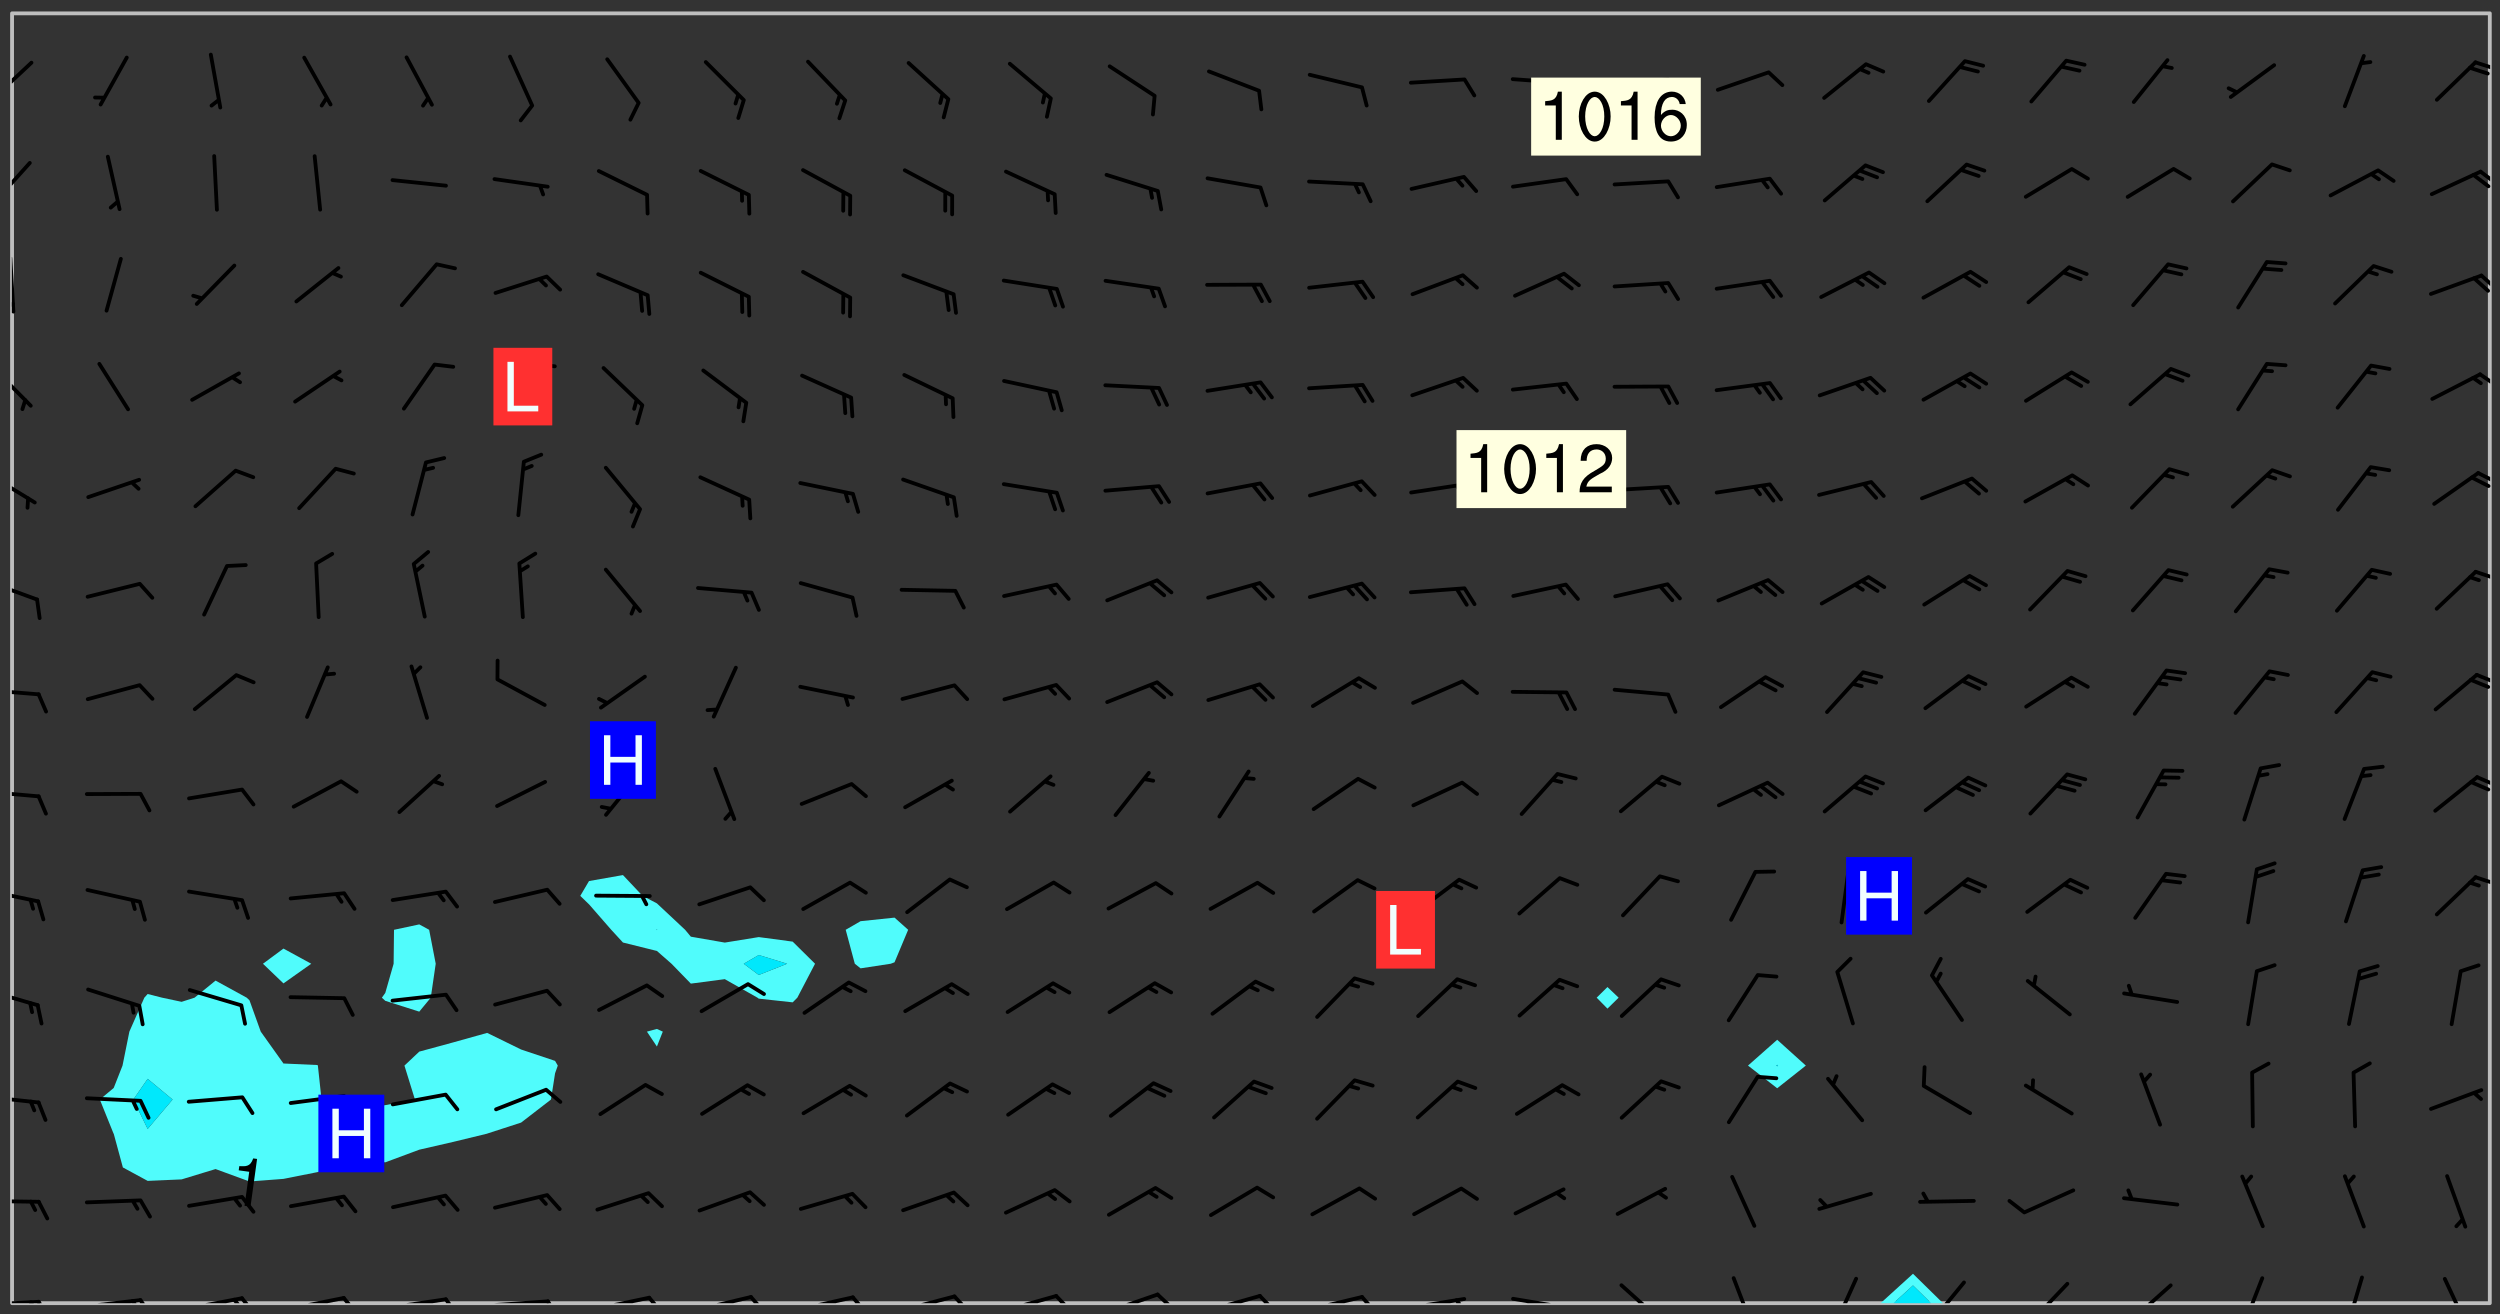 <svg xmlns="http://www.w3.org/2000/svg" role="img" xmlns:xlink="http://www.w3.org/1999/xlink" viewBox="142.45 309.95 326.84 171.84"><rect x="142.45" y="309.95" width="326.84" height="171.84" fill="#333333" stroke="none"/><defs><clipPath id="a"><path d="M144 311.672h1v168.656h-1zm0 0"/></clipPath><clipPath id="b"><path d="M144 311.672h324v168.656H144zm0 0"/></clipPath><clipPath id="c"><path d="M388 476h9v4.328h-9zm0 0"/></clipPath><clipPath id="d"><path d="M389 478h6v2.328h-6zm0 0"/></clipPath><clipPath id="e"><path d="M467 311.672h1v168.656h-1zm0 0"/></clipPath><clipPath id="f"><path d="M144 479h4v1.328h-4zm0 0"/></clipPath><clipPath id="g"><path d="M147 479h3v1.328h-3zm0 0"/></clipPath><clipPath id="h"><path d="M146 479h2v1.328h-2zm0 0"/></clipPath><clipPath id="i"><path d="M153 479h9v1.328h-9zm0 0"/></clipPath><clipPath id="j"><path d="M160 479h3v1.328h-3zm0 0"/></clipPath><clipPath id="k"><path d="M159 479h2v1.328h-2zm0 0"/></clipPath><clipPath id="l"><path d="M166 479h9v1.328h-9zm0 0"/></clipPath><clipPath id="m"><path d="M173 479h3v1.328h-3zm0 0"/></clipPath><clipPath id="n"><path d="M172 479h3v1.328h-3zm0 0"/></clipPath><clipPath id="o"><path d="M180 479h8v1.328h-8zm0 0"/></clipPath><clipPath id="p"><path d="M187 479h3v1.328h-3zm0 0"/></clipPath><clipPath id="q"><path d="M193 479h8v1.328h-8zm0 0"/></clipPath><clipPath id="r"><path d="M200 479h3v1.328h-3zm0 0"/></clipPath><clipPath id="s"><path d="M206 479h9v1.328h-9zm0 0"/></clipPath><clipPath id="t"><path d="M213 479h3v1.328h-3zm0 0"/></clipPath><clipPath id="u"><path d="M220 479h8v1.328h-8zm0 0"/></clipPath><clipPath id="v"><path d="M227 479h3v1.328h-3zm0 0"/></clipPath><clipPath id="w"><path d="M233 479h8v1.328h-8zm0 0"/></clipPath><clipPath id="x"><path d="M240 479h3v1.328h-3zm0 0"/></clipPath><clipPath id="y"><path d="M246 479h9v1.328h-9zm0 0"/></clipPath><clipPath id="z"><path d="M253 479h3v1.328h-3zm0 0"/></clipPath><clipPath id="A"><path d="M260 479h8v1.328h-8zm0 0"/></clipPath><clipPath id="B"><path d="M266 479h4v1.328h-4zm0 0"/></clipPath><clipPath id="C"><path d="M273 479h8v1.328h-8zm0 0"/></clipPath><clipPath id="D"><path d="M280 479h3v1.328h-3zm0 0"/></clipPath><clipPath id="E"><path d="M286 478h9v2.328h-9zm0 0"/></clipPath><clipPath id="F"><path d="M293 478h3v2.328h-3zm0 0"/></clipPath><clipPath id="G"><path d="M300 479h8v1.328h-8zm0 0"/></clipPath><clipPath id="H"><path d="M306 479h4v1.328h-4zm0 0"/></clipPath><clipPath id="I"><path d="M313 479h8v1.328h-8zm0 0"/></clipPath><clipPath id="J"><path d="M320 479h3v1.328h-3zm0 0"/></clipPath><clipPath id="K"><path d="M326 479h9v1.328h-9zm0 0"/></clipPath><clipPath id="L"><path d="M332 479h2v1.328h-2zm0 0"/></clipPath><clipPath id="M"><path d="M340 479h8v1.328h-8zm0 0"/></clipPath><clipPath id="N"><path d="M345 480h2v.328h-2zm0 0"/></clipPath><clipPath id="O"><path d="M354 477h6v3.328h-6zm0 0"/></clipPath><clipPath id="P"><path d="M368 476h4v4.328h-4zm0 0"/></clipPath><clipPath id="Q"><path d="M381 476h5v4.328h-5zm0 0"/></clipPath><clipPath id="R"><path d="M394 477h6v3.328h-6zm0 0"/></clipPath><clipPath id="S"><path d="M407 477h6v3.328h-6zm0 0"/></clipPath><clipPath id="T"><path d="M420 477h7v3.328h-7zm0 0"/></clipPath><clipPath id="U"><path d="M435 476h4v4.328h-4zm0 0"/></clipPath><clipPath id="V"><path d="M448 476h4v4.328h-4zm0 0"/></clipPath><clipPath id="W"><path d="M461 476h5v4.328h-5zm0 0"/></clipPath><clipPath id="X"><path d="M144 466h4v2h-4zm0 0"/></clipPath><clipPath id="Y"><path d="M144 453h4v2h-4zm0 0"/></clipPath><clipPath id="Z"><path d="M144 439h4v3h-4zm0 0"/></clipPath><clipPath id="aa"><path d="M144 426h4v3h-4zm0 0"/></clipPath><clipPath id="ab"><path d="M465 424h3v2h-3zm0 0"/></clipPath><clipPath id="ac"><path d="M144 413h4v2h-4zm0 0"/></clipPath><clipPath id="ad"><path d="M466 411h2v2h-2zm0 0"/></clipPath><clipPath id="ae"><path d="M465 411h3v3h-3zm0 0"/></clipPath><clipPath id="af"><path d="M144 399h4v2h-4zm0 0"/></clipPath><clipPath id="ag"><path d="M466 397h2v3h-2zm0 0"/></clipPath><clipPath id="ah"><path d="M144 385h4v4h-4zm0 0"/></clipPath><clipPath id="ai"><path d="M465 384h3v2h-3zm0 0"/></clipPath><clipPath id="aj"><path d="M144 371h4v5h-4zm0 0"/></clipPath><clipPath id="ak"><path d="M466 371h2v3h-2zm0 0"/></clipPath><clipPath id="al"><path d="M465 372h3v2h-3zm0 0"/></clipPath><clipPath id="am"><path d="M144 357h3v7h-3zm0 0"/></clipPath><clipPath id="an"><path d="M466 358h2v3h-2zm0 0"/></clipPath><clipPath id="ao"><path d="M144 343h1v8h-1zm0 0"/></clipPath><clipPath id="ap"><path d="M144 349h1v2h-1zm0 0"/></clipPath><clipPath id="aq"><path d="M466 345h2v3h-2zm0 0"/></clipPath><clipPath id="ar"><path d="M144 331h3v6h-3zm0 0"/></clipPath><clipPath id="as"><path d="M466 332h2v3h-2zm0 0"/></clipPath><clipPath id="at"><path d="M465 332h3v3h-3zm0 0"/></clipPath><clipPath id="au"><path d="M144 317h3v7h-3zm0 0"/></clipPath><clipPath id="av"><path d="M465 317h3v3h-3zm0 0"/></clipPath><g id="aw" clip-path="url(#clip1)"><path fill="#fff" fill-opacity="0" fill-rule="evenodd" d="M0 0h1000v1000H0zm0 0"/><path fill="#d3d3d3" fill-opacity="0" fill-rule="evenodd" d="M162.152 355.867l-.234.293.059.234.117.172.176.234.293.348.113.059.117-.172.059-.234.176-.176.465-.176h.699l.234.293.289.816.059.176.176.23.352.234.699.699.172.176.234.348.234.41.289.582.41.465.23.234.234.176.117.23.176.293.172 1.164v.234l.059.289.059.117.117.117.348.41.117.172.176.176.176.234.117.172.172.352.059.234.234.406.234-.059-.176.176-.059.93h-.582l-.234-.113-.348.113-.117.117-.059.293-.059.176-.117.172-.465.293-.059.234-.059.113v.645l.059.172v.41l.059.059v.406l.059.406.117.176.059.059.23.641-.059.293v.699l-.059.582v.234l-.059.23-.055.352v1.922l.055.117h.426l-.367.117-.023.352.891 1.168 1.742.539 1.34.359v.539l.09.809.535.715 1.52.27.891-.086.09 1.164.535.18 1.16-.18 2.055-.984 1.16-.363 1.879-.176 1.695-.18-.18.719-1.516.086-1.25.09-.805.27-1.074.809.27.719.535.898-.18.625-.266.809.266 1.078.625.898.805.18 1.25-.18-.266.723.098.504.055.293v.172l.059.293v.406l.176.117.352.117h.406l.293-.176.113-.117.059-.117.117-.23.059-.176.352-.465.23-.176.176-.059.176.059.059.176.117.988.055.469.059.172.117.234.176.059.816.059h.289l.117.234.059.406.059.352v1.105l.117.293.117.348.289.699.176.352.582.754.352.176.172.059.469.234.641.465.348.234.293.176.293.055.23.062.816.348.293.176.113.172.352.352.117.176.523.641v.289l.059.352v.348l.059.352.059.289.117.059.172.059h.176l.582.234.176.117.176.289.176.234.113.234.293.23.117.117v.41l.059.055.289.234.234.117.059.117.117.172.059.117.23.234.059.176.234.059.117.059-.117.113-.059.117v.117l-.117.293-.117.289v.582l.176.117.117.059.059.117.117.117.113.059.176.348.059.352.059.406v.176l-.059.176-.117.699v.172l.117.176.293.293h.406l.176.117.117.172.117.293v.234h-.527l-.23-.234h-.234l-.176.059-.059.699.059.348.117.176.176.41.117.23.289.469.176.055h.523l.234.059.758.641.059.293v.234l.059.059.23.348v.352l-.117.172v.293l.293.289.293.176.172.059.293.176.293.117.582.406.289.234.293.176.219.16.016.012.23.176.641.523.176.234.117.176.176.176.113.172v.641l.117.176.469.117.582.117.234.059.23.113.293.117.113.059.586.352.289.172.176.062.176.055.176.059.699.352.289.176.234.055.289.176.234.117.641.406.293.117.172.059.234.059.41.059.23.059.234.117.059.172-.41.176.469.059.059.293.113.234.176.055.234.059.176.059.406.117.641.234.117.172.059.234v.176l-.059.117-.059.406.234.234.117.059.348.117.641.23.176.117.289.117.176.176.234.465.582 1.105.176.176.348.176.176.117.352.117 1.047.523.234.059.465.113.293.059.465.176.758.582.234.234.348.465.176.176.289.234.816.699.293.176.289.289.293.176.293.289.695.641.176.176.293.234.289.234.469.289.641.582.348.234.234.293.348.348.352.465.934.992.348.406.117.176.234.059.113.117.645.176.23.113.234.059.293.176.23.117.934.699.406.406.234.176.406.176.234.117.816.348.348.234.234.117.293.289.23.117.758.352.352.172.23.059.293.117.234.059.871.176h.816l.469.23.172.059.875.699.465.117.293.059.176.059.23.059.469.059.348.059.352.059.406.059h.293l.172.059v.23l.176.176h.293l.348.059.352.059.699.117h.641l.465-.234.293-.176.172-.117.41-.172.289-.176.934-.465.469-.293.523-.293.465-.172.465-.176 1.051-.465.289-.117.41-.117.289-.117.527-.176 1.516-.699.582-.348.289-.059.293-.059.348-.117.875-.23.352-.117h.113l.234-.059.875-.234.234-.059h.812l.352-.059.816-.117.172-.059.352-.055.293-.059.23-.059.816-.176.176-.059h.348l.234-.059.465-.117.758-.172.234-.059h.348l.41-.117.289-.059 1.285-.059h.289l.41-.059.23-.059h.176l.875-.117h.406l.41-.117h.348l.352-.113.871-.059h1.75l1.047.289.41.117.289.117.352.117.289.117 1.051.172.289.059h.293l.293.059.172.059.41.059.172.059.117.059h.117l.117.059.352.059h.113l.41.066 1.922.395 1.926.395 1.52.449 1.695.719 2.145.805 1.605-.719 1.43-.805 1.16-1.078 1.25-.449 3.035-.719 1.875-.359 2.145-1.348 2.234-1.254 2.5-1.258 1.695-.449 1.785-.18 1.16-.27.625.539 1.34-.27.715-.988.984-1.344.445-.18.805-.359 1.875-.539 1.785-.449 1.25-.27 1.16-.09 1.699-.09 1.961-.27 1.25-.09h.539l.625-.09h.891l2.145-.18 2.41-.18 2.59-.09 1.695.18 1.609.09 1.43.359 1.16.719 1.875.988 1.16 1.527.266.715.629.09.355.898.535.539.535 1.527 1.074.359h.535l-.805.535.09 1.707.715 2.695.891.805.895.988.715 1.258 1.785.539 1.52-.18.355 1.344 1.609-.805.98-.539.27.27.316-.215.219-.145.801.449.449-.359h.355l.535-.27.539-.719.535-.27.625-.988 1.16.449.84.371 1.395.617 1.695-.18h1.605l1.785.09.18-1.707.535-1.344.805.27.492.848.402.406-.09.539v.359l.715.449.711-.27h1.43l.359.988.445 1.258.715 1.344 1.25.629 1.695.629.715-.18.18-.539.98-.09.449.359.086 1.258-.266.629-.535.18v.539l.715.984.266.539.984.988.801 1.078-.266.359-.09.898-.625 2.332-.355 2.066-.09 1.793-.18.719-.09.539v1.438l-.98 1.883-.359 1.707-.535.898-.805 1.168-.266.539 2.055 1.254.086.359-.355.539-.09-.18v.809l.09 1.438-.445.715-1.074.094-.266.715.535.898.805.719 1.16.809 1.34.27.445.359-.355.449-1.789-.09-1.25-.449-.715-.719-.625-.09-.176 3.59-.188 1.309h89.359V311.703h-55.27v49.082l.762.125 3.289.543 2.023 2.836v2.754l2.352.332 2.348.332h4.051l-1.379 4.16-2.023.707-2.023.703-.543.344-2.594 1.617-.188.117-2.023-2.078-.73-2.742-2.672-2.078-1.375-3.5-.066-.082-1.957-2.672 2.75-1.418v-49.082H294.422v91.414l.117.031.133.012.074.074.105.047.09.059.086.059.09.059.297.297.059.09.031.117.027.117.016.137-.031.117-.059.09-.059.086-.043.105-.047.102-.027.121v.145l.176.27.148.148.074.086.074.074.043.105.062.09.059.086.043.105.059.09.047.102.043.105.059.086.117.18.074.074.062.086.059.09.043.105.059.09.059.086.062.09.059.09.043.102.117.18.074.074.059.086.074.074.09.059.105.047h.148l.133-.016.133.016.102-.047.074-.074.047-.102-.016-.133v-.148l-.047-.105-.027-.117-.047-.102-.027-.121-.043-.102-.062-.09-.043-.102-.043-.105-.031-.117-.016-.133-.012-.137.086-.059.059-.086.121-.031.043.105.016.133v.117l.059.102.059.09.09.059.148.148.059.09.043.105-.012.102.086.059.105.047.086.059.09.059.074.074-.117.027-.105.047-.086.059-.074.074-.059.09-.062.086-.027.121-.047.102-.043.105-.031.117-.012.133-.016.133v.148l.027.117.047.105.043.102.059.09.074.074.09.059.074.074.09.059.059.09.043.105.047.102.117.031.133.016h.148l.117-.031.105.043.043.105.047.102.027.121L299.5 410l.027.117.031.121.027.117.105.043.102.047.133-.016.148.148.062.086.074.074.07.074.09.062.105.043.102.043.117.031.137.016.117-.031.074-.074.027-.117-.012-.133-.031-.121-.027-.117.043-.105h.117l.09.062.117.027h.148l.133.016h.148l.133.016.133-.016h.148l.133-.016.133-.012.137.012.117-.027.133-.016.191-.059-.059.176-.016.133-.027.121-.016.133-.059.086-.133.016-.105.047-.105.043-.117.031-.117.027-.266.031h-.148l-.133.016-.074.074.059.086.148.148.117.18.074.07.09.062.09.059.086.059.09.059.102.043.105.062.105.043.086.059.105.047.102.043.18.117.059.09-.043.102-.047.105.016.133.223.223.059.09.043.102.031.121.043.102.016.133.031.117.012.137.031.117.148.148.102.043.105.043.117.031.133.016.137.016h.117l.117-.031.09-.059.043-.105.047-.102.043-.105.031-.117.012-.133v-.148l-.012-.133-.016-.133-.031-.117-.043-.105-.047-.105-.043-.102-.043-.105-.016-.133.016-.133.027-.117.031-.117.027-.121.047-.102.09-.059.086-.062.074-.074.09-.059.223-.223.059-.086.074-.074.117-.18.059-.086v-.148l-.074-.074-.102-.047-.105-.043-.102-.043-.059-.09-.047-.105-.027-.117.09-.059.117-.031.102-.043.18-.117.148-.148.012-.133-.012-.105-.09-.059-.133.016h-.148l-.133.016-.133-.016-.121-.031-.086-.059-.074-.074-.059-.09-.062-.086-.117-.18-.059-.086.031-.121.086-.059.121-.031.059-.086v-.121l-.031-.117-.059-.09-.059-.086-.047-.105-.027-.117-.016-.133.059-.09.074-.074.09-.059.117-.18.074-.074.059-.086.148-.148.121-.031.133-.016.133.016.074.074.043.105.016.133-.031.117-.117.031-.133.012-.148.148-.043.105-.047.102-.027.121-.031.117v.148l.031.117.043.105.059.09.074.07.074.074.117.031.121.027.117-.027.133-.016h.117l.09.059.074.074.047.105.059.086.102.047.133.016.105.043.086.059-.012.105-.074.074-.18.117-.059.09-.09.059-.07.074-.074.074-.062.09-.027.117-.016.133.016.133-.016.133v.148l.016.133.027.117.031.121.074.074.09.059.086.059.09.059.117.031v.086l-.102.047-.09.059-.266.031-.117.027h-.148l-.105.043-.102.047-.059.09-.062.234-.012.133-.031.121-.016.133v.293l-.012.133.012.137.016.133.133.016.133.012.121.031.086.059.074.074.047.105.043.102.016.133v.445l-.016.133v.445l.031.266.027.117.016.133.031.117.086.211.031.266v.148l-.031.117-.027.117-.031.121-.027.117-.031.117-.031.121-.012.133-.016.133.09.059.117-.031.102.016.047.105-.031.266v.441l-.043.105-.047.105-.043.102-.043.105-.059.086-.031.121-.043.117-.031.117-.016.133.016.133.059.09.105.047.086.059.059.086-.012.137-.031.117-.043.102v.445l-.016.133v.148l-.031.117-.043.105-.027.117-.047.105-.043.102-.031.121-.027.117-.031.133-.031.117-.027.117-.043.105-.031.117-.031.121-.012.133-.016.133v.297l.027.117v.148l.047.398.027.117.059.09.121.031h.148l.133-.016.059.09v.117l-.059.09-.09.059-.102.043-.105.047-.09.059-.086.059-.137.016-.117-.031-.133-.016-.102.047-.062.086-.012.137-.016.133-.031.117-.027.117-.016.133-.031.121v.297l.016.133.031.117v.148l.012.133v.148l-.027.117-.047.102-.027.121-.031.117-.059.09-.074.074-.102.043-.105.047-.117.027-.121.031-.102-.047.059-.086.105-.047.027-.117.031-.117.027-.121.031-.117v-.148l.016-.133-.031-.117-.043-.105-.105.016-.074.074-.102.043-.09.062-.074.074-.043.102-.016.133-.031.117L304.25 426l-.031.117-.027.117-.031.121-.027.117-.031.117-.043.105-.09.059h-.09l-.117-.031-.031-.086.016-.137-.031-.117v-.148l-.012-.133v-.148l-.062-.234-.027-.121-.043-.102-.047-.105-.059-.086-.059-.09-.043-.105-.062-.086-.148-.148-.07-.074-.105-.047-.105-.043-.102-.043-.297-.297-.09-.074-.086-.059-.105-.043-.09-.062-.086-.059-.105-.043-.09-.059-.086-.062-.074-.07-.105-.047-.086-.059-.105-.043-.09-.062-.102-.043-.105-.043-.086-.059-.105-.047-.105-.043-.102-.047-.09-.059-.102-.043-.105-.043-.09-.062-.117-.027-.133-.016-.133.016H299.75l-.133.016-.117-.031-.09-.059-.074-.074-.09-.059-.102-.047h-.148l-.121-.027-.102-.043-.074-.074-.117-.18-.09-.059-.102-.043-.09-.062-.105-.043-.09-.059-.086-.059-.105-.047-.059-.086-.059-.09-.043-.105-.047-.102-.074-.074-.086-.059-.074-.074-.09-.059-.223-.223-.043-.105-.031-.266.105-.043h.145l.105.043.074.074.09.059.086.059.105.047.09.059.148.148.07.074.148.148.062.086.074.074.086.059.074.074.09.062.09.059.086.059.27.176.102.047.105.043.102.043.047-.074.059-.086.074-.074.07-.074.105.043.074.074.059.09.043.102.047.105.043.105.121.027.117-.027.074-.09.043-.105.059-.09.074-.074.105-.043.117-.027.133.012.09.059.148.148.059.09.043.105.047.102.043.105.043.102.105.047.105.043.133.016.086-.059.059-.09.074-.074.105-.043.117.027.105.047.102.043.105.043.102.047.18.117v.117l-.016.133.016.133.016.137.059.086.102.047.121.027.117.031h.148l.117-.031.059-.09.18-.117.059-.09.074-.074.059-.086.117-.18.18-.117.117.031.09.059.043.074-.016.133v.117l.09.059h.148l.133-.016.133-.012.266-.031.105-.043.117-.031.121-.027.074-.074.07-.074.062-.09-.016-.105-.047-.102-.102-.043-.105-.016-.117.027-.266.031h-.148l-.074-.074-.09-.059-.117-.031-.117-.027-.133-.016h-.148l-.133.016h-.297l-.105-.047-.148-.148-.043-.102-.059-.09.223-.223.086-.059.105-.043.117-.031.133-.016.133.016.137.016.102.043.133-.012.09-.062.102-.043.062-.09-.047-.102-.09-.059-.117-.031-.102-.043-.059-.09-.062-.09v-.117l.016-.133.105-.047.074-.07v-.121l-.09-.059-.031-.117.09-.059.074-.074.043-.105.059-.09.047-.102.016-.133v-.148l-.047-.105-.043-.102-.09-.059-.133-.016-.102-.043-.137-.016-.117-.031h-.445l-.133-.016-.133-.012-.133-.016-.117-.031h-.148l-.133-.016-.133-.012-.266-.031-.121-.043-.086-.059-.074-.074v-.148l.012-.133.105-.047.102-.043.133-.016h.152l.133-.016h.293l.121.031.102.043.09.059.234.062.121-.047.09-.059.102-.043.133-.016.105.043.102.047.133.012.121-.027h.145l.121-.031.117-.027.105-.047.074-.074.086-.059.148-.148.059-.086.047-.105.027-.117.016-.105-.102-.043-.09-.059-.117-.031-.105-.043-.09-.062-.074-.086-.074-.074-.102-.043-.105-.047-.102-.043-.059-.09-.047-.102-.086-.211-.062-.086-.059-.09-.074-.074-.086-.059h-.27l-.117.031-.09.059-.102.043-.133.016-.105-.016-.027-.117-.062-.09-.117-.031-.102-.043-.148-.148-.031-.117-.016-.105.074-.074.18-.117.117-.027.117-.031.137.016.102.043.105.043.102.047.105.043.117.031.133.016.117.027.133.016.105-.016.09-.059-.074-.074-.105-.043-.074-.074-.074-.09-.148-.148-.086-.059-.09-.059-.074-.074-.09-.059-.102-.047-.121-.027-.102-.047-.105-.043-.117-.031-.102-.043-.121-.031h-.148l-.117.031-.105.043-.086.062-.18.117-.086.059-.09.059-.105.047-.086.059-.105.043-.102.043-.105.047-.074.074-.059.09-.059.086-.047.105-.059.086-.074.074-.133-.012-.117-.031h-.117l-.074.074-.09.059-.074.074-.09.059-.086.059-.105.047-.102.043-.137.016-.102-.043-.148-.148-.105-.047h-.086l-.105.047-.102.043-.121.031-.117-.031-.074-.074v-.117l.031-.121.074-.07.059-.09.074-.074.117-.031.105-.043h.293l.133-.016.137-.016.102-.043.09-.059.102-.047.09-.059.133-.012.09.059.133.012.09-.059.086-.059.105-.043.09-.059.086-.062.09-.059.148-.148.059-.086.059-.09.105-.043.133-.016.117.027.121.031.059-.059.059-.09.031-.266.027-.117.105.012.133.016.102-.043.09-.059.059-.09.074-.074.059-.09.047-.102.012-.133-.012-.133-.047-.105-.148-.148-.059-.09-.059-.086-.043-.105v-.445l.016-.133v-.148l.012-.133-.059-.059-.09.059-.102-.043-.18-.117-.086-.059-.062-.09-.059-.09-.074-.074-.086-.059-.121.031-.102.012-.105.047-.086.059-.105.043-.148.148-.09.059-.086.059-.09.062-.105.043-.133.016v-.121l.105-.043.117-.031.074-.07.043-.105v-.148l-.027-.117-.148-.148-.133-.016h-.148l-.117.031-.105.043-.102.043-.09.062-.117.027-.074-.074.012-.133-.043-.102-.043-.105-.09-.059-.117.027-.121.031-.117.031-.102.043-.121.031-.102.043-.105.043-.09.059-.102.016v-.117l.016-.133-.059-.09-.074.043-.148.148-.059.09-.074.074-.047.105-.043.102-.074.074-.059.09-.074.074-.059.086-.074.074-.09.062-.074.07-.074.074-.102.016-.133.016-.105-.043v-.121l.148-.148.043-.102.059-.09.047-.102.043-.105.059-.09.031-.117.043-.102.031-.121.027-.117.047-.105.043-.102.043-.105.074-.07.09-.062.09-.059.102-.043h.297l.266-.031.105-.043-.074-.074-.117-.031-.105-.043-.09-.059-.102-.047-.09-.059-.102-.043-.105-.043-.09-.062-.086-.059-.105-.043-.102-.043-.121-.031-.117-.031-.102-.043L297.5 410.25l-.102-.043-.09-.059-.043-.105-.016-.133.102-.043.133-.016.137.016.133-.016.102-.043.059-.09.016-.105-.09-.059-.074-.074-.102-.043-.09-.059-.148-.148-.043-.105-.016-.133v-.293l-.059-.09-.09-.059-.074-.074-.043-.105-.031-.117-.059-.09-.074-.074-.117-.027-.074-.074-.09-.059-.09-.062-.086-.059-.074-.074-.059-.086-.047-.105-.086-.059-.148-.148-.195-.059-.133.016-.102.043-.074.074-.047.102-.043.105-.059.09-.059.086-.297.297-.09.059h-.086l-.062-.086-.043-.105.031-.117.059-.09.027-.117-.012-.133-.09-.062-.105.047-.117.027-.117.031-.27.176-.102.047-.117.027-.105.047-.09.059-.102.043-.059-.086-.047-.105.016-.133.047-.105.07-.074.074-.07.059-.09v-.148l-.043-.105h-.238l-.102.047-.031.117-.027.117-.031.121-.074.043-.133.016-.074-.047-.043-.102-.043-.105-.047-.102-.043-.105-.121.031-.102.043-.133.016-.117.031-.105.043-.09.059-.102.047-.121.027-.133.016-.102-.043-.059-.09-.047-.105-.043-.102-.043-.105v-.117l.059-.09.086-.059.18-.117.102-.047.105-.043.105-.059.102-.043.09-.062.102-.043.105-.059.102-.047.09-.059.105-.043.102-.043.09-.062.102-.043.137-.016.117.031.102.043.121.031.102.043.105.047.102.043.105.043.102.047.105.043.102.043.105.047.086.059.105.043.117.031.105.043.102.047.09.059.105.043.102.043.105.047.117.027.102.047.121.027h.148l.086-.059.016-.102.059-.09-.027-.117-.074-.074-.117-.18-.074-.074-.09-.074-.18-.117-.086-.059-.105-.043-.102-.047-.27-.176-.059-.09-.074-.074-.059-.09-.043-.102-.031-.117-.016-.137v-.562l-.012-.133-.016-.133-.031-.117-.016-.133-.012-.133-.031-.121-.223-.223-.059-.086-.016-.105.031-.117.133-.016v-91.414H172.992v1.453l-.059.234-.352 1.051-.172.523-.117.348-.176.41-.117.172-.234.293-.23.059h-.352l-.117.059-.23.406v.293l.117.176.23.23.117.234.641.758.293.465.176.234.23.352.234.348.641.816.176.465.172.41.117.695.176.469.117 1.398.059.465v.875l.117 1.047v4.781l-.059.465-.352 1.281-.176.523-.113.41-.352.93L172.934 336l-.234.582-.117.176-.172.348-.176.406-.352.816-.059.293-.113.293-.117.289-.059.176-.117.875-.059.406-.059.117-.059.176-.059.172-.23.527-.117.172v.234l-.117.234-.059.172-.176.586v.289l-.059.176v.293l-.059.113-.059.527v.172l-.055.234v2.621l-.176.816-.117.176-.176.234-.117.172-.113.234-.586.934-.23.289-.293.465-.176.234-.289.352-.352.699-.113.23-.176.41-.176.23-.406.527-.816.699-.293.172-.289.234-.176.117-.176.176-.523.406-.527.176-.172.176-.234.055-.641.176h-.758m12.211 31.023l-1.074.449.359.895 1.25-.715.445-.539-.98-.09"/><path fill="#d3d3d3" fill-opacity="0" fill-rule="evenodd" d="M201.508 416.598h-.895l.449.629.98.359.805-.09.445-.988-.176.09-.715-.355-.895.355m154.621 59.07l-.059-.523v-.293l.113-.293.059-.23.469-.469h.113l.117-.113.117-.059h.176l.234-.059h.348l.234.059.117.059.23.172.059.176.117.582v.293l-.117.176-.172.289-.176.176-.527.523-.23.234-.117.059h-.176l-.117-.059-.406-.293-.176-.117-.117-.059-.059-.113-.055-.117m6.641-10.957l-.059-.172v-1.109l.059-.172.176-.059.172-.059h.176l.234-.059.117.059.059.699-.059.172-.117.176-.117.059-.234.523-.113.059h-.234l-.059-.117m9.613-14.391l-.117-.176v-.699l.293-.875.117-.172.176-.352.113-.23.117-.293.352-.758.117-.23.172-.234h.176l.117-.059h.641l.117.059.234.234.172.113.352.293.117.117.113.176v.113l.117.059.117.117v.699l-.059.176v.23l-.059.176-.348 1.051-.117.23-.117.234-.117.059-.23.234-.641.289h-.875l-.41-.117-.641-.465"/><path fill="none" stroke="#bebebe" stroke-linecap="round" stroke-linejoin="round" stroke-miterlimit="10" stroke-width=".5" d="M467.957 311.695H144.027v168.625h323.93v-168.625"/><g clip-path="url(#a)"><path fill="#fff" fill-opacity="0" fill-rule="evenodd" d="M144 475.891v4.438h.004H144V311.672h.004H144v164.219"/></g><g clip-path="url(#b)"><path fill="#fff" fill-opacity="0" fill-rule="evenodd" d="M144.004 480.328V311.672h26.625v126.477l-2.742 2.234-1.695.543-2.551-.543-1.887-.48-.434.48-1.957 4.438-.895 4.441-1.152 2.922-1.816 1.516 1.789 4.438.027.031 1.195 4.406 3.242 1.758 4.438-.195 4.438-1.352 4.438 1.625 4.441-.34 4.438-.883 2.027-.613 2.41-1.09 4.438.422 4.441-1.652 4.438-1.02 4.438-1.078.039-.02 4.398-1.426 3.906-3.012.535-3.434.355-1.004-.355-.617-4.441-1.488-4.438-2.172-4.438 1.242-4.438 1.207-1.938 1.828 1.375 4.438-3.879.73-4.438.691-3.898-1.422-.477-4.438-.062-.074-4.438-.199-2.969-4.168-1.473-4.098-.363-.34-4.074-2.234V311.672h8.879v122.289l-2.68 1.984 2.68 2.57 3.633-2.57-3.633-1.984V311.672h17.754v119.129l-3.301.707-.051 4.438-1.09 3.812-.445.625.445.41 4.441 1.414 1.504-1.824.648-4.438-.859-4.438-1.293-.707v-119.129h26.629v112.68l-4.438.781-1.141 1.938 1.141 1.105 2.906 3.332 1.531 1.664 4.438 1.102v10.195l-1.305.352 1.305 1.949.77-1.949-.77-.352v-10.195l1.91 1.672 2.527 2.598 4.441-.582 4.27 2.422.168.125 4.438.484.605-.609 2.316-4.438-2.922-2.891-4.438-.594-4.438.719-4.441-.773-.746-.898-3.691-3.457-1.871-.98-2.566-2.719V311.672h35.508v118.246l-4.441.465-1.945 1.125 1.191 4.438.754.602 3.945-.602.496-.188 1.781-4.25-1.781-1.59v-118.246h93.203V438.992l-1.41 1.391 1.41 1.434 1.461-1.434-1.461-1.391V311.672h22.191v134.215l-3.816 3.375 3.816 2.965 3.746-2.965-3.746-3.375V311.672h93.203v168.656h-71.523l-3.926-3.852-4.242 3.852H144.004"/></g><path fill="#50fcfc" fill-rule="evenodd" d="M157.289 458.137l-1.789-4.438 1.816-1.516 1.152-2.922.895-4.441 1.957-4.438.434-.48v11.09l-1.875 2.707 1.875 3.844 3.258-3.844-3.258-2.707v-11.09l1.887.48 2.551.543 1.695-.543 2.742-2.234 4.074 2.234.363.34 1.473 4.098 2.969 4.168 4.438.199.062.074.477 4.438 3.898 1.422 4.438-.691 3.879-.73-1.375-4.438 1.938-1.828 4.438-1.207 4.438-1.242 4.438 2.172 4.441 1.488.355.617-.355 1.004-.535 3.434-3.906 3.012-4.398 1.426-.039.02-4.438 1.078-4.438 1.02-4.441 1.652-4.438-.422-2.41 1.09-2.027.613-4.438.883-4.441.34-4.438-1.625-4.438 1.352-4.438.195-3.242-1.758-1.195-4.406-.027-.031"/><path fill="#00e8fc" fill-rule="evenodd" d="M161.754 457.543l-1.875-3.844 1.875-2.707 3.258 2.707-3.258 3.844"/><path fill="#50fcfc" fill-rule="evenodd" d="M179.508 438.516l-2.68-2.57 2.68-1.984 3.633 1.984-3.633 2.57m13.312 2.277l-.445-.41.445-.625 1.09-3.812.051-4.438 3.301-.707 1.293.707.859 4.438-.648 4.438-1.504 1.824-4.441-1.414m26.633-12.617l-1.141-1.105 1.141-1.938 4.438-.781 2.566 2.719 1.871.98v3.41l-.074.047.074.035.047-.035-.047-.047v-3.41l3.691 3.457.746.898 4.441.773 4.438-.719v2.344l-1.965 1.141 1.965 1.469 3.707-1.469-3.707-1.141v-2.344l4.438.594 2.922 2.891-2.316 4.438-.605.609-4.438-.484-.168-.125-4.27-2.422-4.441.582-2.527-2.598-1.91-1.672-4.438-1.102-1.531-1.664-2.906-3.332m8.875 18.594l-1.305-1.949 1.305-.352.77.352-.77 1.949"/><path fill="#00e8fc" fill-rule="evenodd" d="M228.328 431.543l-.074-.035.074-.047.047.047-.047.035m13.316 5.871l-1.965-1.469 1.965-1.141 3.707 1.141-3.707 1.469"/><path fill="#50fcfc" fill-rule="evenodd" d="M254.203 435.945l-1.191-4.438 1.945-1.125 4.441-.465 1.781 1.59-1.781 4.25-.496.188-3.945.602-.754-.602m98.398 5.871l-1.41-1.434 1.41-1.391 1.461 1.391-1.461 1.434m22.191 10.41l-3.816-2.965 3.816-3.375v3.27l-.113.105.113.09.117-.09-.117-.105v-3.27l3.746 3.375-3.746 2.965"/><path fill="#00e8fc" fill-rule="evenodd" d="M374.793 449.352l-.113-.09.113-.105.117.105-.117.09"/><g clip-path="url(#c)"><path fill="#50fcfc" fill-rule="evenodd" d="M388.305 480.328h1.68L392.547 478l2.375 2.328h1.551l-3.926-3.852-4.242 3.852"/></g><g clip-path="url(#d)"><path fill="#00e8fc" fill-rule="evenodd" d="M389.984 480.328L392.547 478l2.375 2.328h-4.938"/></g><g clip-path="url(#e)"><path fill="#fff" fill-opacity="0" fill-rule="evenodd" d="M467.996 480.328H468V311.672h-.004H468v168.656h-.004"/></g><path fill="#fff" fill-opacity="0" fill-rule="evenodd" d="M170.977 468.969l5.789.797 1.359-9.867-5.785-.797-1.363 9.867"/><path fill-rule="evenodd" d="M175.555 461.395l.504.07-.859 6.234-.781-.105.613-4.449-1.375-.191.078-.547.562.012.258-.02.238-.059.223-.113.199-.184.18-.273.16-.375"/><g clip-path="url(#f)"><path fill="none" stroke="#000" stroke-linecap="round" stroke-linejoin="round" stroke-miterlimit="10" stroke-width=".5" d="M147.508 480.141l-7.016.375"/></g><g clip-path="url(#g)"><path fill="none" stroke="#000" stroke-linecap="round" stroke-linejoin="round" stroke-miterlimit="10" stroke-width=".5" d="M147.508 480.141l1.266 2.102"/></g><g clip-path="url(#h)"><path fill="none" stroke="#000" stroke-linecap="round" stroke-linejoin="round" stroke-miterlimit="10" stroke-width=".5" d="M146.488 480.195l.633 1.051"/></g><g clip-path="url(#i)"><path fill="none" stroke="#000" stroke-linecap="round" stroke-linejoin="round" stroke-miterlimit="10" stroke-width=".5" d="M160.805 479.922l-6.98.812"/></g><g clip-path="url(#j)"><path fill="none" stroke="#000" stroke-linecap="round" stroke-linejoin="round" stroke-miterlimit="10" stroke-width=".5" d="M160.805 479.922l1.395 2.02"/></g><g clip-path="url(#k)"><path fill="none" stroke="#000" stroke-linecap="round" stroke-linejoin="round" stroke-miterlimit="10" stroke-width=".5" d="M159.789 480.039l.699 1.012"/></g><g clip-path="url(#l)"><path fill="none" stroke="#000" stroke-linecap="round" stroke-linejoin="round" stroke-miterlimit="10" stroke-width=".5" d="M174.082 479.676l-6.906 1.305"/></g><g clip-path="url(#m)"><path fill="none" stroke="#000" stroke-linecap="round" stroke-linejoin="round" stroke-miterlimit="10" stroke-width=".5" d="M174.082 479.676l1.535 1.918"/></g><g clip-path="url(#n)"><path fill="none" stroke="#000" stroke-linecap="round" stroke-linejoin="round" stroke-miterlimit="10" stroke-width=".5" d="M173.078 479.867l.766.957"/></g><g clip-path="url(#o)"><path fill="none" stroke="#000" stroke-linecap="round" stroke-linejoin="round" stroke-miterlimit="10" stroke-width=".5" d="M187.391 479.641l-6.891 1.379"/></g><g clip-path="url(#p)"><path fill="none" stroke="#000" stroke-linecap="round" stroke-linejoin="round" stroke-miterlimit="10" stroke-width=".5" d="M187.391 479.641l1.555 1.898"/></g><g clip-path="url(#q)"><path fill="none" stroke="#000" stroke-linecap="round" stroke-linejoin="round" stroke-miterlimit="10" stroke-width=".5" d="M200.738 479.816l-6.953 1.023"/></g><g clip-path="url(#r)"><path fill="none" stroke="#000" stroke-linecap="round" stroke-linejoin="round" stroke-miterlimit="10" stroke-width=".5" d="M200.738 479.816l1.453 1.977"/></g><g clip-path="url(#s)"><path fill="none" stroke="#000" stroke-linecap="round" stroke-linejoin="round" stroke-miterlimit="10" stroke-width=".5" d="M214.082 480.082l-7.012.492"/></g><g clip-path="url(#t)"><path fill="none" stroke="#000" stroke-linecap="round" stroke-linejoin="round" stroke-miterlimit="10" stroke-width=".5" d="M214.082 480.082l1.297 2.082"/></g><g clip-path="url(#u)"><path fill="none" stroke="#000" stroke-linecap="round" stroke-linejoin="round" stroke-miterlimit="10" stroke-width=".5" d="M227.328 479.609l-6.875 1.438"/></g><g clip-path="url(#v)"><path fill="none" stroke="#000" stroke-linecap="round" stroke-linejoin="round" stroke-miterlimit="10" stroke-width=".5" d="M227.328 479.609l1.574 1.887"/></g><g clip-path="url(#w)"><path fill="none" stroke="#000" stroke-linecap="round" stroke-linejoin="round" stroke-miterlimit="10" stroke-width=".5" d="M240.625 479.516l-6.84 1.625"/></g><g clip-path="url(#x)"><path fill="none" stroke="#000" stroke-linecap="round" stroke-linejoin="round" stroke-miterlimit="10" stroke-width=".5" d="M240.625 479.516l1.621 1.844"/></g><g clip-path="url(#y)"><path fill="none" stroke="#000" stroke-linecap="round" stroke-linejoin="round" stroke-miterlimit="10" stroke-width=".5" d="M253.949 479.562l-6.859 1.531"/></g><g clip-path="url(#z)"><path fill="none" stroke="#000" stroke-linecap="round" stroke-linejoin="round" stroke-miterlimit="10" stroke-width=".5" d="M253.949 479.562l1.598 1.863"/></g><g clip-path="url(#A)"><path fill="none" stroke="#000" stroke-linecap="round" stroke-linejoin="round" stroke-miterlimit="10" stroke-width=".5" d="M267.234 479.441l-6.797 1.777"/></g><g clip-path="url(#B)"><path fill="none" stroke="#000" stroke-linecap="round" stroke-linejoin="round" stroke-miterlimit="10" stroke-width=".5" d="M267.234 479.441l1.664 1.805"/></g><g clip-path="url(#C)"><path fill="none" stroke="#000" stroke-linecap="round" stroke-linejoin="round" stroke-miterlimit="10" stroke-width=".5" d="M280.535 479.383l-6.77 1.895"/></g><g clip-path="url(#D)"><path fill="none" stroke="#000" stroke-linecap="round" stroke-linejoin="round" stroke-miterlimit="10" stroke-width=".5" d="M280.535 479.383l1.691 1.773"/></g><g clip-path="url(#E)"><path fill="none" stroke="#000" stroke-linecap="round" stroke-linejoin="round" stroke-miterlimit="10" stroke-width=".5" d="M293.789 479.191l-6.648 2.277"/></g><g clip-path="url(#F)"><path fill="none" stroke="#000" stroke-linecap="round" stroke-linejoin="round" stroke-miterlimit="10" stroke-width=".5" d="M293.789 479.191l1.793 1.676"/></g><g clip-path="url(#G)"><path fill="none" stroke="#000" stroke-linecap="round" stroke-linejoin="round" stroke-miterlimit="10" stroke-width=".5" d="M307.164 479.375l-6.766 1.906"/></g><g clip-path="url(#H)"><path fill="none" stroke="#000" stroke-linecap="round" stroke-linejoin="round" stroke-miterlimit="10" stroke-width=".5" d="M307.164 479.375l1.695 1.773"/></g><g clip-path="url(#I)"><path fill="none" stroke="#000" stroke-linecap="round" stroke-linejoin="round" stroke-miterlimit="10" stroke-width=".5" d="M320.516 479.516l-6.84 1.625"/></g><g clip-path="url(#J)"><path fill="none" stroke="#000" stroke-linecap="round" stroke-linejoin="round" stroke-miterlimit="10" stroke-width=".5" d="M320.516 479.516l1.621 1.84"/></g><g clip-path="url(#K)"><path fill="none" stroke="#000" stroke-linecap="round" stroke-linejoin="round" stroke-miterlimit="10" stroke-width=".5" d="M333.879 479.773l-6.938 1.109"/></g><g clip-path="url(#L)"><path fill="none" stroke="#000" stroke-linecap="round" stroke-linejoin="round" stroke-miterlimit="10" stroke-width=".5" d="M332.871 479.938l.738.977"/></g><g clip-path="url(#M)"><path fill="none" stroke="#000" stroke-linecap="round" stroke-linejoin="round" stroke-miterlimit="10" stroke-width=".5" d="M347.191 480.906l-6.93-1.156"/></g><g clip-path="url(#N)"><path fill="none" stroke="#000" stroke-linecap="round" stroke-linejoin="round" stroke-miterlimit="10" stroke-width=".5" d="M346.184 480.738l.391 1.164"/></g><g clip-path="url(#O)"><path fill="none" stroke="#000" stroke-linecap="round" stroke-linejoin="round" stroke-miterlimit="10" stroke-width=".5" d="M359.652 482.68l-5.223-4.703"/></g><g clip-path="url(#P)"><path fill="none" stroke="#000" stroke-linecap="round" stroke-linejoin="round" stroke-miterlimit="10" stroke-width=".5" d="M371.609 483.609l-2.508-6.562"/></g><g clip-path="url(#Q)"><path fill="none" stroke="#000" stroke-linecap="round" stroke-linejoin="round" stroke-miterlimit="10" stroke-width=".5" d="M382.23 483.531l2.883-6.406"/></g><g clip-path="url(#R)"><path fill="none" stroke="#000" stroke-linecap="round" stroke-linejoin="round" stroke-miterlimit="10" stroke-width=".5" d="M394.758 483.043l4.457-5.43"/></g><g clip-path="url(#S)"><path fill="none" stroke="#000" stroke-linecap="round" stroke-linejoin="round" stroke-miterlimit="10" stroke-width=".5" d="M407.875 482.871l4.852-5.082"/></g><g clip-path="url(#T)"><path fill="none" stroke="#000" stroke-linecap="round" stroke-linejoin="round" stroke-miterlimit="10" stroke-width=".5" d="M420.992 482.668l5.246-4.676"/></g><g clip-path="url(#U)"><path fill="none" stroke="#000" stroke-linecap="round" stroke-linejoin="round" stroke-miterlimit="10" stroke-width=".5" d="M435.652 483.602l2.559-6.547"/></g><g clip-path="url(#V)"><path fill="none" stroke="#000" stroke-linecap="round" stroke-linejoin="round" stroke-miterlimit="10" stroke-width=".5" d="M449.246 483.695l2-6.734"/></g><g clip-path="url(#W)"><path fill="none" stroke="#000" stroke-linecap="round" stroke-linejoin="round" stroke-miterlimit="10" stroke-width=".5" d="M465.047 483.512l-2.973-6.367"/></g><g clip-path="url(#X)"><path fill="none" stroke="#000" stroke-linecap="round" stroke-linejoin="round" stroke-miterlimit="10" stroke-width=".5" d="M147.512 467.066l-7.023-.105"/></g><path fill="none" stroke="#000" stroke-linecap="round" stroke-linejoin="round" stroke-miterlimit="10" stroke-width=".5" d="M147.512 467.066l1.121 2.184m-2.141-2.199l.559 1.094m13.773-1.262l-7.02.262m7.02-.262l1.234 2.121m-2.254-2.082l.617 1.059m13.672-1.551l-6.93 1.168m6.93-1.168l1.496 1.941m-2.504-1.773l.75.973m13.566-1.184l-6.914 1.254m6.914-1.254l1.52 1.926m-2.527-1.742l.762.961m13.535-1.273l-6.863 1.512m6.863-1.512l1.59 1.867m-2.59-1.648l.797.934m13.5-1.223l-6.828 1.652m6.828-1.652l1.633 1.832m-2.625-1.594l.816.918m13.422-1.406l-6.688 2.152m6.688-2.152l1.762 1.711m-2.734-1.398l.879.855m13.367-1.285l-6.605 2.387m6.605-2.387l1.82 1.645m-2.781-1.297l.91.82m13.434-.961L247.148 468m6.742-1.973l1.715 1.754m-2.695-1.469l.859.879m13.383-1.336l-6.633 2.316m6.633-2.316l1.801 1.668m-2.766-1.332l.902.836m13.25-1.488l-6.379 2.949m6.379-2.949l1.953 1.484m-2.879-1.055l.977.742m13.121-1.449l-6.09 3.504m6.09-3.504l2.078 1.305m-2.965-.797l1.039.652m13.137-1.203l-6.039 3.59m6.039-3.59l2.098 1.273m11.277-1.172l-6.156 3.387m6.156-3.387l2.051 1.344m11.27-1.328l-6.172 3.355m6.172-3.355l2.047 1.352m11.324-1.246l-6.285 3.145m5.371-2.688l1 .711m13.195-1.238l-6.215 3.285m5.309-2.809l1.016.691m11.551 3.676l-2.902-6.402M380.301 468l6.742-1.973m-5.762 1.688l-.859-.879m13.051.242l7.027-.129m-6.004.113l-.598-1.074m13.199 2.469l6.406-2.887m-6.406 2.887l-1.941-1.504m14.973-.355l6.977.832m-5.961-.711l-.445-1.145m14.891-1.809l2.684 6.496m-2.293-5.551l.781-.945m12.246-.039l2.477 6.574m-2.113-5.617l.809-.922m14.574 6.559l-2.383-6.613m2.035 5.652l-.824.906"/><g clip-path="url(#Y)"><path fill="none" stroke="#000" stroke-linecap="round" stroke-linejoin="round" stroke-miterlimit="10" stroke-width=".5" d="M147.492 454.086l-6.984-.773"/></g><path fill="none" stroke="#000" stroke-linecap="round" stroke-linejoin="round" stroke-miterlimit="10" stroke-width=".5" d="M147.492 454.086l.906 2.281m-1.922-2.395l.453 1.141m13.895-1.246l-7.02-.336m7.02.336l1.047 2.219m-2.066-2.27l.523 1.113m13.805-1.52l-7.004.578m7.004-.578l1.324 2.062m11.973-2.234l-6.969.918m6.969-.918l1.426 2m11.859-2.18l-6.91 1.277m6.91-1.277l1.527 1.922m11.605-2.562l-6.543 2.562m6.543-2.562l1.863 1.594m11.129-2.223l-5.898 3.816m5.898-3.816l2.145 1.195m11.191-1.16l-5.941 3.75m5.941-3.75l2.133 1.215m-2.996-.672l1.066.609m13.164-1.07L247.5 455.492m6.043-3.586l2.094 1.277m-2.973-.754l1.047.637m12.945-1.465l-5.641 4.195m5.641-4.195l2.215 1.051m-3.035-.441l1.105.527m13.109-1.023L274.25 455.684m5.801-3.969l2.172 1.137m-3.016-.559l1.086.566m12.965-1.293l-5.586 4.266m5.586-4.266l2.23 1.023m-3.043-.402l2.23 1.023m11.719-1.859l-5.227 4.695m5.227-4.695l2.305.84m-3.066-.156l2.305.84m11.613-1.688l-4.91 5.023m4.91-5.023l2.355.691m-3.07.039l1.18.344m13.012-.91l-5.23 4.695m5.23-4.695l2.301.844m-3.062-.16l1.152.422m13.277-.637l-5.938 3.758m5.938-3.758l2.133 1.211m-2.996-.664l1.066.605m12.723-1.656l-5.16 4.766m5.16-4.766l2.316.809m-3.066-.117l1.16.406m12.207-1.684l-3.766 5.934m3.766-5.934l2.445.188m6.754.07l4.469 5.422m-3.82-4.633l.469-1.133m11.402 1.273l6.059 3.562m-6.059-3.562l.105-2.453m13.238 2.406l6 3.656m-5.125-3.125l.07-1.223m14.133-.77l2.473 6.578m-2.113-5.621l.812-.922m13.336-.262l.09 7.027m-.09-7.027l2.148-1.18m11.109 1.184l.207 7.023m-.207-7.023l2.129-1.215m14.578 3.496l-6.582 2.461m5.625-2.105l.918.812"/><g clip-path="url(#Z)"><path fill="none" stroke="#000" stroke-linecap="round" stroke-linejoin="round" stroke-miterlimit="10" stroke-width=".5" d="M147.375 441.363l-6.75-1.957"/></g><path fill="none" stroke="#000" stroke-linecap="round" stroke-linejoin="round" stroke-miterlimit="10" stroke-width=".5" d="M147.375 441.363l.504 2.398m-1.484-2.684l.25 1.199m14.02-.828l-6.695-2.133m6.695 2.133l.438 2.414m-1.414-2.723l.223 1.207M174 441.383l-6.738-2m6.738 2l.488 2.406m12.969-3.34l-7.023-.133m7.023.133l1.113 2.188m12.184-2.645l-6.984.781m6.984-.781l1.383 2.027m11.832-2.543l-6.789 1.812m6.789-1.812l1.672 1.797m11.375-2.496l-6.25 3.215m6.25-3.215l2.016 1.398m11.211-1.562l-6.074 3.539m6.074-3.539l2.086 1.293m11.09-1.508l-5.797 3.973m5.797-3.973l2.176 1.137m-3.02-.559l1.09.566m13.211-.926l-6.078 3.531m6.078-3.531l2.082 1.297m-2.969-.781l1.043.648m13.09-1.277l-5.941 3.758m5.941-3.758l2.129 1.215m-2.996-.668l1.066.609m13.105-1.168l-5.922 3.785m5.922-3.785l2.137 1.203m-3-.652l1.07.602m12.965-1.363l-5.633 4.203m5.633-4.203l2.219 1.047m-3.039-.434l1.109.523m12.656-1.555l-4.895 5.043m4.895-5.043l2.355.684m-3.066.051l1.176.34m12.961-.961l-5.117 4.816m5.117-4.816l2.324.785m-3.066-.086l1.16.395m12.961-1.027l-5.242 4.684m5.242-4.684l2.301.848m-3.066-.168l1.152.426m12.875-1.164l-5.137 4.797m5.137-4.797l2.32.797m-3.066-.098l1.16.398m12.23-1.656l-3.797 5.914m3.797-5.914l2.445.203m7.953-.609l2.039 6.727m-2.039-6.727l1.738-1.73m10.633 2.18l3.926 5.828m-3.926-5.828l1.152-2.164m-.582 3.012l.578-1.082m11.379.961l5.5 4.375m-4.699-3.738l.223-1.207m11.574 2.199l6.938 1.121m-5.93-.957l-.395-1.164M437.5 436.918l-1.137 6.934m1.137-6.934l2.324-.785m11.125.809l-1.406 6.883m1.406-6.883l2.355-.695m-2.559 1.695l2.352-.695m11.059-.324l-1.191 6.926m1.191-6.926l2.332-.77"/><g clip-path="url(#aa)"><path fill="none" stroke="#000" stroke-linecap="round" stroke-linejoin="round" stroke-miterlimit="10" stroke-width=".5" d="M147.438 427.793l-6.875-1.445"/></g><path fill="none" stroke="#000" stroke-linecap="round" stroke-linejoin="round" stroke-miterlimit="10" stroke-width=".5" d="M147.438 427.793l.684 2.355m-1.684-2.566l.34 1.176m13.965-.922l-6.855-1.535m6.855 1.535l.652 2.363m-1.648-2.586l.324 1.18m14.027-1.16l-6.938-1.125m6.938 1.125l.789 2.32m-1.797-2.484l.395 1.16m13.957-1.902l-6.992.684m6.992-.684l1.359 2.043m-2.375-1.941l.676 1.02m13.629-1.332l-6.941 1.105m6.941-1.105l1.477 1.957m-2.488-1.797l.742.98m13.535-1.391l-6.84 1.609m6.84-1.609l1.617 1.844m11.789-1.016l-7.023-.051m6.004.043l.566 1.086m13.59-2.215l-6.668 2.223m6.668-2.223l1.777 1.691m11.266-2.305l-6.121 3.453m6.121-3.453l2.066 1.32m10.977-1.734l-5.578 4.277m5.578-4.277l2.23 1.016m11.348-.617l-6.105 3.48m6.105-3.48l2.074 1.312m11.281-1.234l-6.188 3.324m6.188-3.324l2.043 1.359m11.25-1.406l-6.141 3.418m6.141-3.418l2.059 1.332m11.039-1.676l-5.703 4.105m5.703-4.105l2.199 1.086m11.07-1.145l-5.617 4.223m5.617-4.223l2.223 1.039m-3.039-.426l1.109.52m12.859-1.336l-5.289 4.629m5.289-4.629l2.293.871m10.789-1.109l-4.824 5.105m4.824-5.105l2.367.652m10.125-1.23l-3.18 6.266m3.18-6.266l2.453-.047m9.738-.305l-.93 6.965m.93-6.965l2.301-.855m13.293 2.145l-5.488 4.387m5.488-4.387l2.254.977m-3.051-.336l2.25.973m11.934-1.52l-5.633 4.199m5.633-4.199l2.219 1.047m-3.039-.438l2.219 1.047m11.117-2.434l-4.031 5.754m4.031-5.754l2.434.297m-3.02.539l2.434.301M437.5 423.602l-1.141 6.934m1.141-6.934l2.328-.785m-2.492 1.793l2.324-.785m11.684-.094l-2.195 6.676m2.195-6.676l2.418-.418m-2.738 1.391l2.418-.418m12.656.352L461.027 429.5"/><g clip-path="url(#ab)"><path fill="none" stroke="#000" stroke-linecap="round" stroke-linejoin="round" stroke-miterlimit="10" stroke-width=".5" d="M466.098 424.637l2.332.766"/></g><path fill="none" stroke="#000" stroke-linecap="round" stroke-linejoin="round" stroke-miterlimit="10" stroke-width=".5" d="M465.359 425.344l1.164.383"/><g clip-path="url(#ac)"><path fill="none" stroke="#000" stroke-linecap="round" stroke-linejoin="round" stroke-miterlimit="10" stroke-width=".5" d="M147.5 414.062l-7-.621"/></g><path fill="none" stroke="#000" stroke-linecap="round" stroke-linejoin="round" stroke-miterlimit="10" stroke-width=".5" d="M147.5 414.062l.957 2.262m12.371-2.586l-7.027.027m7.027-.027l1.16 2.164m12.109-2.727l-6.934 1.156m6.934-1.156l1.492 1.949m11.453-3.031l-6.195 3.32m6.195-3.32l2.039 1.363m10.777-2.07l-5.195 4.734m4.438-4.047l1.156.414m13.457-.312l-6.281 3.152m14.242 1.152l4.43-5.453m-3.785 4.66l-1.203-.238m17.332 1.59l-2.488-6.57m2.129 5.613l-.809.922m16.504-4.551l-6.527 2.602m6.527-2.602l1.871 1.586m11.23-2.027l-6.102 3.48M266 412.52l1.035.656m12.766-1.727L274.5 416.059m4.531-3.941l1.145.441m12.469-1.562l-4.355 5.516m3.719-4.715l1.207.219m12.48-1.207l-3.828 5.891m3.273-5.035l1.219.109m13.641 0l-5.809 3.957M320 411.773l2.172 1.145m11.426-.648l-6.371 2.969m6.371-2.969l1.957 1.48m10.516-2.613l-4.688 5.234m4.688-5.234l2.383.586m-3.066.176l1.191.293m13.152-.699l-5.379 4.523m5.379-4.523l2.277.918m-3.059-.258l1.137.457m13.457-.336l-6.375 2.961m6.375-2.961L375.5 413.754m-2.883-1.051l1.957 1.48m-2.887-1.051l.98.742m13.672-2.406L381 416.039m5.34-4.57l2.285.898m-3.062-.234l2.285.898m-3.059-.234l2.281.898m12.707-2.078l-5.582 4.27m5.582-4.27l2.23 1.023m-3.043-.402l2.23 1.023m-3.043-.402l2.23 1.023m12.324-2.691l-4.809 5.125m4.809-5.125l2.367.645m-3.066.102l2.367.641m-3.07.105l2.371.641m11.648-2.641l-3.414 6.141m3.414-6.141l2.453.047m-2.949.848l2.453.047m-2.949.844l1.227.023M438 410.406l-2.137 6.695M438 410.406l2.414-.438m-2.723 1.41l1.207-.219m12.621-.68l-2.547 6.547m2.547-6.547l2.438-.289m-2.809 1.238l1.219-.141m13.938.266l-5.484 4.395"/><g clip-path="url(#ad)"><path fill="none" stroke="#000" stroke-linecap="round" stroke-linejoin="round" stroke-miterlimit="10" stroke-width=".5" d="M466.305 411.555l2.254.973"/></g><g clip-path="url(#ae)"><path fill="none" stroke="#000" stroke-linecap="round" stroke-linejoin="round" stroke-miterlimit="10" stroke-width=".5" d="M465.504 412.195l2.254.969"/></g><g clip-path="url(#af)"><path fill="none" stroke="#000" stroke-linecap="round" stroke-linejoin="round" stroke-miterlimit="10" stroke-width=".5" d="M147.5 400.723l-7-.57"/></g><path fill="none" stroke="#000" stroke-linecap="round" stroke-linejoin="round" stroke-miterlimit="10" stroke-width=".5" d="M147.5 400.723l.973 2.254m12.234-3.453l-6.785 1.832m6.785-1.832l1.676 1.789m10.965-3.102l-5.434 4.457m5.434-4.457l2.262.941m9.691-1.957l-2.711 6.484m2.316-5.539l1.223-.113m10.113-.953l2.035 6.727m-1.738-5.746l.871-.867m10.074 1.578l6.18 3.348m-6.18-3.348l.02-2.453m13.512 6.148l5.746-4.047m-4.91 3.457l-1.094-.551m15 2.32l2.898-6.402m-2.477 5.469l-1.227.078m19.012-1.645l-6.887-1.406m5.883 1.203l.348 1.176m13.926-2.566l-6.797 1.781m6.797-1.781l1.664 1.805m11.637-1.855l-6.77 1.883m6.77-1.883l1.691 1.777m-2.676-1.504l.844.891m13.336-1.516l-6.531 2.59m6.531-2.59l1.871 1.586m-2.82-1.211l1.871 1.59m12.488-1.699l-6.719 2.059m6.719-2.059l1.734 1.734m-2.711-1.438l1.734 1.734m12.203-2.824l-6.008 3.645m6.008-3.645l2.105 1.254m-2.98-.727l1.055.629m13.352-.738l-6.441 2.809m6.441-2.809l1.922 1.523m11.684-.082l-7.027-.078m7.027.078l1.129 2.18m-2.148-2.191l1.125 2.18m13.195-1.891l-6.996-.633m6.996.633l.953 2.262m11.781-4.539l-5.832 3.922m5.832-3.922l2.164 1.156m-3.016-.586l2.168 1.156m11.445-2.363l-4.727 5.199m4.727-5.199l2.379.605m-3.066.148l2.379.605m-3.066.152l1.188.301m13.957-1.312l-5.637 4.199m5.637-4.199l2.219 1.047m-3.039-.438L401.203 400m12.055-1.457l-5.914 3.793m5.914-3.793l2.141 1.199m-3-.648l1.07.602m12.223-2.09l-4.152 5.668m4.152-5.668l2.43.352m-3.031.473l2.426.352m-3.031.473l1.215.176m13.453-1.715l-4.441 5.445m4.441-5.445l2.406.477m-3.051.316l1.203.238m12.887-.918l-4.703 5.223m4.703-5.223l2.383.594m-3.066.164l1.191.297m13.148-.703l-5.383 4.516"/><g clip-path="url(#ag)"><path fill="none" stroke="#000" stroke-linecap="round" stroke-linejoin="round" stroke-miterlimit="10" stroke-width=".5" d="M466.254 398.18l2.273.922"/></g><path fill="none" stroke="#000" stroke-linecap="round" stroke-linejoin="round" stroke-miterlimit="10" stroke-width=".5" d="M465.469 398.836l2.277.922"/><g clip-path="url(#ah)"><path fill="none" stroke="#000" stroke-linecap="round" stroke-linejoin="round" stroke-miterlimit="10" stroke-width=".5" d="M147.297 388.332l-6.594-2.418"/></g><path fill="none" stroke="#000" stroke-linecap="round" stroke-linejoin="round" stroke-miterlimit="10" stroke-width=".5" d="M147.297 388.332l.336 2.43m13.094-4.484l-6.82 1.691m6.82-1.691l1.637 1.824m9.762-4.156l-2.992 6.355m2.992-6.355l2.453-.121m9.199-.211l.336 7.02m-.336-7.02l2.105-1.254m10.66 1.324l1.438 6.879m-1.438-6.879l1.883-1.57M196.75 384.684l.941-.785m12.656-.281l.457 7.012m-.457-7.012l2.086-1.289m-2.02 2.309l1.043-.645m14.672 5.84l-4.477-5.414m3.824 4.625l-.465 1.133m15.695-2.75l-7-.605m7 .605l.961 2.258m-1.98-2.344l.48 1.129m13.738-.398l-6.77-1.891m6.77 1.891l.523 2.395m12.918-3.273l-7.023-.137m7.023.137l1.109 2.188m12.125-3.004l-6.863 1.496m6.863-1.496l1.59 1.871m-2.586-1.652l.793.934m13.348-1.715l-6.52 2.621m6.52-2.621l1.875 1.578m-2.824-1.195l1.875 1.578m12.508-1.609l-6.758 1.918m6.758-1.918l1.699 1.77m-2.684-1.488l1.699 1.77m12.621-1.973l-6.801 1.762m6.801-1.762l1.66 1.812M319.508 386.5l1.656 1.809m-2.645-1.555l.828.906m14.566-.797l-7.008.52m7.008-.52l1.309 2.074m-2.328-2l1.309 2.078m12.957-2.637l-6.867 1.488m6.867-1.488l1.582 1.875m-2.582-1.656l.793.938m13.512-1.199l-6.848 1.578m6.848-1.578l1.609 1.852m-2.605-1.625l1.609 1.855m12.527-2.629l-6.5 2.668m6.5-2.668l1.891 1.57m-2.836-1.18l1.891 1.566m-2.836-1.18l.945.785m14.066-1.961l-6.113 3.465m6.113-3.465l2.07 1.316m-2.957-.812l2.07 1.316m-2.961-.812l1.035.66m13.973-1.809l-5.941 3.746m5.941-3.746l2.133 1.215m-2.996-.672l2.129 1.219m11.523-2.41l-4.891 5.043m4.891-5.043l2.359.68m-3.07.055l2.355.68m11.551-1.527l-4.648 5.27m4.648-5.27l2.387.57m-3.062.195l2.387.57m11.465-1.449l-4.371 5.5m4.371-5.5l2.414.445m-3.051.352l1.207.227m12.84-.949l-4.559 5.348m4.559-5.348l2.395.527m-3.059.25l1.195.266m13.055-.785l-5.102 4.832"/><g clip-path="url(#ai)"><path fill="none" stroke="#000" stroke-linecap="round" stroke-linejoin="round" stroke-miterlimit="10" stroke-width=".5" d="M466.113 384.707l2.324.777"/></g><path fill="none" stroke="#000" stroke-linecap="round" stroke-linejoin="round" stroke-miterlimit="10" stroke-width=".5" d="M465.371 385.41l1.16.391"/><g clip-path="url(#aj)"><path fill="none" stroke="#000" stroke-linecap="round" stroke-linejoin="round" stroke-miterlimit="10" stroke-width=".5" d="M146.996 375.645l-5.992-3.676"/></g><path fill="none" stroke="#000" stroke-linecap="round" stroke-linejoin="round" stroke-miterlimit="10" stroke-width=".5" d="M146.125 375.109l-.078 1.227m14.594-3.66l-6.652 2.266m5.684-1.934l.895.84m12.695-2.367L168 376.137m5.262-4.656l2.297.859m10.773-1.109l-4.773 5.156m4.773-5.156l2.375.629m9.43-1.453l-1.754 6.805m1.754-6.805l2.387-.574m-2.641 1.562l1.191-.285m11.863-.797l-.723 6.992m.723-6.992l2.273-.922m-2.379 1.941l1.137-.465m14.16 5.648l-4.477-5.414m4.477 5.414l-.934 2.27m.281-3.059l-.465 1.137m15.387-1.594l-6.387-2.922m6.387 2.922l.148 2.449m-1.074-2.875l.07 1.227m14.418-1.555l-6.883-1.418m6.883 1.418l.691 2.355m-1.691-2.559l.344 1.176m13.848-.52l-6.633-2.324m6.633 2.324l.371 2.426m-1.336-2.762l.184 1.211m14.246-1.473l-6.934-1.125m6.934 1.125l.793 2.32m-1.801-2.484l.789 2.324m13.57-3.02l-7.004.594m7.004-.594l1.328 2.062m-2.348-1.977l1.328 2.062m12.957-2.508l-6.906 1.312m6.906-1.312l1.535 1.914m-2.543-1.723l1.539 1.91m12.719-2.375l-6.777 1.859m6.777-1.859l1.684 1.785M319.5 373.148l.84.891m13.543-.762l-6.945 1.062m6.945-1.062l1.469 1.969m-2.477-1.816l1.465 1.969m12.887-1.91l-7 .641m7-.641l1.344 2.051m-2.363-1.957l1.344 2.051m12.996-2.031l-7.012.414m7.012-.414l1.281 2.094m-2.301-2.035l1.277 2.098m13.023-2.484l-6.945 1.07m6.945-1.07l1.469 1.965m-2.48-1.809l1.473 1.965m-2.48-1.809l.734.98m14.539-1.602l-6.82 1.688m6.82-1.688l1.637 1.824m-2.629-1.578l1.637 1.824m12.527-2.52l-6.535 2.582m6.535-2.582l1.867 1.594m-2.816-1.215l1.867 1.59m12.195-2.391l-6.133 3.426m6.133-3.426l2.062 1.332m-2.953-.832l1.031.664m12.555-1.969l-4.895 5.039m4.895-5.039l2.359.68m-3.07.051l1.18.344m12.98-.941l-5.16 4.773m5.16-4.773l2.316.809m-3.066-.113l1.156.402m12.469-1.5l-4.281 5.574m4.281-5.574l2.418.406m-3.043.406l1.211.203m13.465-.242l-5.754 4.031"/><g clip-path="url(#ak)"><path fill="none" stroke="#000" stroke-linecap="round" stroke-linejoin="round" stroke-miterlimit="10" stroke-width=".5" d="M466.438 371.793l2.188 1.113"/></g><g clip-path="url(#al)"><path fill="none" stroke="#000" stroke-linecap="round" stroke-linejoin="round" stroke-miterlimit="10" stroke-width=".5" d="M465.602 372.379l2.188 1.113"/></g><g clip-path="url(#am)"><path fill="none" stroke="#000" stroke-linecap="round" stroke-linejoin="round" stroke-miterlimit="10" stroke-width=".5" d="M146.469 362.996l-4.938-5.004"/></g><path fill="none" stroke="#000" stroke-linecap="round" stroke-linejoin="round" stroke-miterlimit="10" stroke-width=".5" d="M145.75 362.266l-.367 1.172m13.812.023l-3.758-5.938m18.25 1.242l-6.117 3.457m5.227-2.957l1.035.66m13.027-1.398l-5.828 3.93m4.98-3.355l1.082.574m12.176-2.066l-4.016 5.766m4.016-5.766l2.434.293m10.84-.32l-3.934 5.824m3.934-5.824l2.441.258m-3.016.59l1.223.129m13.234 4.367l-5.07-4.863m5.07 4.863l-.668 2.359m-.07-3.066l-.332 1.18m14.66-.797l-5.621-4.219m5.621 4.219l-.383 2.426m-.438-3.039l-.188 1.215m14.719-1.273l-6.414-2.875m6.414 2.875l.164 2.449m-1.098-2.867l.168 2.449M267 362.02l-6.328-3.051M267 362.02l.098 2.453m-1.02-2.898l.051 1.227m14.457-1.57l-6.871-1.477m6.871 1.477l.672 2.359m-1.672-2.574l.672 2.359m13.719-2.703l-7.02-.355m7.02.355l1.039 2.219m-2.062-2.273l1.043 2.223M307.25 359.938l-6.938 1.109m6.938-1.109l1.48 1.961m-2.488-1.797l1.477 1.957m-2.488-1.797l.742.98m14.629-.969l-7.012.441m7.012-.441l1.285 2.09m-2.305-2.027l1.285 2.09m12.867-3.07l-6.648 2.273m6.648-2.273l1.793 1.676m-2.758-1.344l.895.836m13.555-.422l-6.984.785m6.984-.785l1.387 2.023m-2.402-1.91l.691 1.012m13.66-.75l-7.027.035m7.027-.035l1.164 2.16m-2.188-2.156l1.164 2.16m13.145-2.613l-6.965.934m6.965-.934l1.43 1.996m-2.445-1.859l1.43 1.992m-2.441-1.859l.715 1m14.465-1.953l-6.641 2.297m6.641-2.297l1.797 1.672m-2.766-1.336l1.801 1.668m-2.766-1.336l.898.836m14.098-2.066l-6.137 3.426m6.137-3.426l2.062 1.332m-2.957-.832l2.062 1.328m-2.953-.832l1.031.664m13.984-1.805l-5.969 3.711m5.969-3.711l2.121 1.234m-2.988-.691l2.121 1.23m11.723-2.23l-5.289 4.629m5.289-4.629l2.293.871m-3.062-.199l2.293.875m11.023-2.203l-3.754 5.941m3.754-5.941l2.445.18m-2.992.684l1.223.09m12.945-.734l-4.367 5.504m4.367-5.504l2.414.441m-3.051.359l1.207.219m13.688.125l-6.25 3.215"/><g clip-path="url(#an)"><path fill="none" stroke="#000" stroke-linecap="round" stroke-linejoin="round" stroke-miterlimit="10" stroke-width=".5" d="M466.688 358.887l2.016 1.398"/></g><path fill="none" stroke="#000" stroke-linecap="round" stroke-linejoin="round" stroke-miterlimit="10" stroke-width=".5" d="M465.777 359.352l1.008.699"/><g clip-path="url(#ao)"><path fill="none" stroke="#000" stroke-linecap="round" stroke-linejoin="round" stroke-miterlimit="10" stroke-width=".5" d="M144.203 350.688l-.406-7.016"/></g><g clip-path="url(#ap)"><path fill="none" stroke="#000" stroke-linecap="round" stroke-linejoin="round" stroke-miterlimit="10" stroke-width=".5" d="M144.145 349.664l-1.051.637"/></g><path fill="none" stroke="#000" stroke-linecap="round" stroke-linejoin="round" stroke-miterlimit="10" stroke-width=".5" d="M156.379 350.566l1.871-6.773m9.922 5.895l4.918-5.02m-4.203 4.289l-1.176-.344m18.984-3.621l-5.5 4.371m4.699-3.734l1.125.488m12.52-1.613l-4.559 5.348m4.559-5.348l2.395.527m11.988 1.074l-6.691 2.145m6.691-2.145l1.758 1.711m-2.73-1.398l.879.855m13.297 1.277l-6.469-2.746m6.469 2.746l.215 2.445m-1.156-2.844l.215 2.445m13.949-1.848l-6.285-3.145m6.285 3.145l.062 2.453m-.977-2.91l.062 2.453m14.109-1.887l-6.168-3.363m6.168 3.363l-.027 2.453m-.871-2.941l-.027 2.453m14.445-2.406l-6.578-2.48m6.578 2.48l.312 2.434m-1.27-2.797l.312 2.434m14.141-2.762l-6.941-1.094m6.941 1.094l.801 2.316m-1.809-2.477l.801 2.32m13.527-2.195l-6.953-1.027m6.953 1.027l.824 2.312m-1.836-2.461l.41 1.156m13.953-1.535l-7.027.027m7.027-.027l1.164 2.16m-2.184-2.156l1.16 2.16m13.152-2.547l-6.98.793m6.98-.793l1.391 2.023m-2.406-1.91l1.391 2.023m12.738-2.977l-6.578 2.477m6.578-2.477l1.84 1.621m-2.797-1.262l.922.809m13.266-1.371l-6.41 2.879m6.41-2.879l1.941 1.508M346 346.16l1.938 1.504m12.609-.711l-7.012.449m7.012-.449l1.289 2.09m-2.309-2.023l.645 1.043m13.66-1.406l-6.949 1.043m6.949-1.043l1.461 1.969m-2.473-1.816l1.461 1.969m12.516-3.203l-6.254 3.207m6.254-3.207l2.016 1.402m-2.926-.934l2.016 1.402m-2.926-.938l1.008.699m14.078-1.723l-6.152 3.387m6.152-3.387l2.055 1.34m-2.949-.848l2.055 1.344m11.742-2.434l-5.328 4.582m5.328-4.582l2.285.891m-3.059-.223l2.285.891m11.426-1.938l-4.57 5.34m4.57-5.34l2.395.535m-3.059.242l2.395.535m11.172-1.617l-3.746 5.949m3.746-5.949l2.445.184m-2.992.684l2.449.18m12.059-.52l-5.039 4.898m5.039-4.898l2.336.75m-3.07-.039l1.168.375m13.664.16l-6.605 2.402"/><g clip-path="url(#aq)"><path fill="none" stroke="#000" stroke-linecap="round" stroke-linejoin="round" stroke-miterlimit="10" stroke-width=".5" d="M466.863 345.977l1.824 1.645"/></g><path fill="none" stroke="#000" stroke-linecap="round" stroke-linejoin="round" stroke-miterlimit="10" stroke-width=".5" d="M465.902 346.328l1.824 1.641"/><g clip-path="url(#ar)"><path fill="none" stroke="#000" stroke-linecap="round" stroke-linejoin="round" stroke-miterlimit="10" stroke-width=".5" d="M141.652 336.477l4.695-5.227"/></g><path fill="none" stroke="#000" stroke-linecap="round" stroke-linejoin="round" stroke-miterlimit="10" stroke-width=".5" d="M158.082 337.293l-1.535-6.859m1.312 5.859l-.93.801m13.879.277l-.355-7.016m13.852 7.004l-.719-6.992m17.168 3.859l-6.988-.73m20.289.863l-6.957-.996m5.945.852l.414 1.156m13.586.047l-6.305-3.109m6.305 3.109l.074 2.449m13.234-2.438l-6.293-3.133m6.293 3.133l.066 2.453m-.98-2.91l.031 1.227m14.141-.66l-6.176-3.352m6.176 3.352l-.023 2.453m-.875-2.941l-.023 2.453m14.246-1.984l-6.195-3.312m6.195 3.312l-.004 2.453m-.898-2.938l-.004 2.457m14.309-2.148l-6.371-2.961m6.371 2.961l.129 2.453m-1.055-2.883l.062 1.227m14.344-1.223l-6.703-2.109m6.703 2.109l.449 2.414m-1.422-2.723l.223 1.207m14.176-1.352l-6.922-1.203m6.922 1.203l.766 2.332m12.598-2.754l-7.02-.359m7.02.359l1.039 2.219m-2.062-2.273l.523 1.113m13.73-2.023l-6.848 1.57m6.848-1.57l1.605 1.852m-2.602-1.625l.805.926m13.559-.859l-6.957.984m6.957-.984l1.445 1.98m11.898-1.691l-7.012.406m7.012-.406l1.277 2.094m12.004-2.441l-6.941 1.102m6.941-1.102l1.477 1.961m-2.488-1.801l.738.98m12.781-2.883l-5.328 4.586m5.328-4.586l2.285.891m-3.062-.223l2.289.891m-3.062-.223l1.145.445m13.625-1.887l-5.137 4.797m5.137-4.797l2.32.793m-3.07-.098l2.324.797m12.18-.91l-6.016 3.633m6.016-3.633l2.105 1.262m11.203-1.273l-6.004 3.656m6.004-3.656l2.109 1.254m10.754-1.844l-5.098 4.836m5.098-4.836l2.328.777m11.547 0l-6.215 3.281m6.215-3.281l2.027 1.379m-2.934-.902l1.016.691m13.289-1l-6.383 2.945"/><g clip-path="url(#as)"><path fill="none" stroke="#000" stroke-linecap="round" stroke-linejoin="round" stroke-miterlimit="10" stroke-width=".5" d="M466.754 332.391l1.953 1.484"/></g><g clip-path="url(#at)"><path fill="none" stroke="#000" stroke-linecap="round" stroke-linejoin="round" stroke-miterlimit="10" stroke-width=".5" d="M465.824 332.82l1.953 1.484"/></g><g clip-path="url(#au)"><path fill="none" stroke="#000" stroke-linecap="round" stroke-linejoin="round" stroke-miterlimit="10" stroke-width=".5" d="M141.438 322.949l5.125-4.805"/></g><path fill="none" stroke="#000" stroke-linecap="round" stroke-linejoin="round" stroke-miterlimit="10" stroke-width=".5" d="M155.605 323.617l3.418-6.141m-2.922 5.246l-1.227-.023m16.375 1.309l-1.238-6.918M171.07 323l-.965.758m15.562-.148l-3.445-6.121m2.945 5.23l-.66 1.031m14.41-.105l-3.316-6.195m2.836 5.297l-.684 1.016m14.273-.012l-2.902-6.402m2.902 6.402l-1.5 1.941m15.418-2.293l-4.109-5.699m4.109 5.699l-1.082 2.199m14.828-2.566l-4.969-4.969m4.969 4.969l-.719 2.348m-.004-3.07l-.359 1.176m14.344-.402l-4.867-5.07m4.867 5.07l-.766 2.332m.059-3.07l-.383 1.168m14.57-.598l-5.195-4.73m5.195 4.73l-.609 2.379m-.148-3.066l-.301 1.188m14.457-.598l-5.363-4.535m5.363 4.535l-.516 2.398m-.262-3.059l-.262 1.199m14.609-.879l-5.875-3.855m5.875 3.855l-.223 2.441m13.879-3.105l-6.555-2.527m6.555 2.527l.297 2.434m13.156-2.875l-6.832-1.645m6.832 1.645l.613 2.375m12.793-3.41l-7.016.426m7.016-.426l1.281 2.09m12.031-1.625l-7.008-.504m7.008.504l.992 2.242m12.328-2.691l-7.02.395m5.996-.34l.637 1.051m13.516-2.051l-6.645 2.285m6.645-2.285l1.793 1.672m10.934-2.734l-5.473 4.406m5.473-4.406l2.258.965m-3.051-.324l1.125.484m12.605-1.527l-4.715 5.211m4.715-5.211l2.379.598m-3.066.16l2.379.598m11.551-1.418l-4.566 5.34m4.566-5.34l2.395.531m-3.059.246l2.395.531m11.5-1.379l-4.402 5.477m3.762-4.68l1.207.23m7.715 3.789l5.668-4.156m-4.844 3.555l-1.105-.535m17.672-4.227l-2.484 6.574m2.125-5.617l1.215-.156m13.738.039l-5.043 4.891"/><g clip-path="url(#av)"><path fill="none" stroke="#000" stroke-linecap="round" stroke-linejoin="round" stroke-miterlimit="10" stroke-width=".5" d="M466.082 318.102l2.336.754"/></g><path fill="none" stroke="#000" stroke-linecap="round" stroke-linejoin="round" stroke-miterlimit="10" stroke-width=".5" d="M465.352 318.812l2.332.754"/><path fill="#00f" fill-rule="evenodd" d="M184.074 463.211h8.617V453.062h-8.617v10.148"/><path fill="azure" fill-rule="evenodd" d="M185.906 454.898h.836v2.82h3.285v-2.82h.832v6.48h-.832v-2.918h-3.285v2.918h-.836v-6.48"/><path fill="#ff3030" fill-rule="evenodd" d="M322.359 436.578h7.691v-10.145h-7.691v10.145"/><path fill="azure" fill-rule="evenodd" d="M324.191 428.266h.832v5.742h3.195v.738h-4.027v-6.48"/><path fill="#00f" fill-rule="evenodd" d="M383.801 432.141h8.617v-10.145h-8.617v10.145"/><path fill="azure" fill-rule="evenodd" d="M385.633 423.828h.832v2.824h3.289v-2.824h.832v6.48h-.832v-2.918h-3.289v2.918h-.832v-6.48"/><path fill="#00f" fill-rule="evenodd" d="M219.582 414.387h8.617v-10.145h-8.617v10.145"/><path fill="azure" fill-rule="evenodd" d="M221.414 406.074h.832v2.824h3.289v-2.824h.832v6.48h-.832v-2.914h-3.289v2.914h-.832v-6.48"/><path fill="#ff3030" fill-rule="evenodd" d="M206.961 365.566h7.691v-10.145h-7.691v10.145"/><path fill="azure" fill-rule="evenodd" d="M208.793 357.254h.832v5.738h3.195v.742h-4.027v-6.48"/><path fill="#ffffe0" fill-rule="evenodd" d="M332.867 376.375h22.18v-10.195h-22.18V376.375"/><path fill-rule="evenodd" d="M336.367 368.016h.508v6.293h-.785v-4.488h-1.391v-.555l.562-.066.25-.055.23-.09.203-.141.176-.211.141-.293.105-.395m4.812 0l.23.02.219.055.207.09.195.121.188.148.168.176.305.418.242.496.18.547.113.578.035.59-.035.594-.113.586-.18.551-.242.504-.305.426-.168.18-.188.156-.195.121-.207.094-.219.055-.23.02-.23-.02-.219-.055-.207-.094-.195-.121-.184-.156-.172-.18-.301-.426-.246-.504-.18-.551-.109-.586-.039-.594h.832l.031.562.082.508.125.441.16.375.191.301.211.223.223.137.227.047.227-.047.223-.137.211-.223.191-.301.16-.375.129-.441.082-.508.027-.562-.027-.562-.082-.5-.129-.434-.16-.367-.191-.293-.211-.211-.223-.133-.227-.047-.227.047-.223.133-.211.211-.191.293-.16.367-.125.434-.082.5-.031.562h-.832l.039-.59.109-.578.18-.547.246-.496.301-.418.172-.176.184-.148.195-.121.207-.09.219-.055.23-.02m5.094 0h.508v6.293h-.789v-4.488h-1.387v-.555l.559-.066.254-.055.23-.09.203-.141.172-.211.141-.293.109-.395m2.82 2.176h.789l.02-.316.059-.289.098-.25.141-.215.184-.176.223-.129.266-.078.309-.031.234.023.227.062.203.102.18.137.148.176.113.203.07.238.027.266-.023.266-.066.227-.109.191-.156.172-.199.16-.246.168-.637.387-.535.316-.438.316-.348.324-.262.336-.191.352-.125.367-.07.395-.02.418h4.211v-.738h-3.332l.082-.285.113-.238.148-.199.188-.18.23-.172.281-.176.715-.418.418-.207.344-.23.281-.25.219-.266.164-.281.109-.281.066-.285.02-.281-.043-.383-.121-.348-.188-.309-.25-.262-.301-.215-.348-.156-.379-.102-.406-.031-.438.031-.398.098-.355.168-.305.234-.246.305-.188.375-.113.445-.043.52"/><path fill="#ffffe0" fill-rule="evenodd" d="M342.625 330.289h22.18v-10.191H342.625v10.191"/><path fill-rule="evenodd" d="M346.125 321.93h.508v6.297h-.785v-4.488h-1.391v-.559l.562-.062.25-.055.23-.09.203-.141.176-.211.141-.293.105-.398m4.812 0l.23.02.219.059.207.086.199.121.184.152.172.176.301.418.242.492.18.547.113.582.035.59-.035.594-.113.582-.18.555-.242.504-.301.426-.172.18-.184.152-.199.125-.207.094-.219.055-.23.02-.227-.02-.219-.055-.211-.094-.195-.125-.184-.152-.172-.18-.301-.426-.246-.504-.18-.555-.109-.582-.039-.594h.832l.031.562.082.508.125.441.164.375.188.301.211.219.223.137.227.047.227-.047.223-.137.211-.219.191-.301.164-.375.125-.441.082-.508.027-.562-.027-.562-.082-.5-.125-.434-.164-.367-.191-.293-.211-.215-.223-.129-.227-.047-.227.047-.223.129-.211.215-.188.293-.164.367-.125.434-.082.5-.031.562h-.832l.039-.59.109-.582.18-.547.246-.492.301-.418.172-.176.184-.152.195-.121.211-.086.219-.059.227-.02m5.094 0h.508v6.297h-.785v-4.488h-1.391v-.559l.559-.062.254-.055.23-.09.203-.141.172-.211.145-.293.105-.398m6.805 1.621h-.789l-.051-.211-.082-.188-.109-.156-.129-.133-.145-.102-.16-.074-.168-.047-.176-.016-.324.043-.289.117-.246.195-.203.27-.16.34-.117.402-.07.469-.023.523.188-.199.188-.16.188-.121.184-.09.188-.062.191-.035.402-.023.309.031.32.09.316.156.293.219.254.285.199.352.074.199.051.219.031.234.004.25-.785.047-.027-.258-.078-.254-.121-.234-.164-.207-.191-.18-.219-.137-.242-.09-.254-.031-.254.031-.242.09-.219.137-.195.18-.16.207-.121.234-.078.254-.027.258.027.258.078.25.121.238.16.207.195.18.219.137.242.086.254.031.254-.031.242-.086.219-.137.191-.18.164-.207.121-.238.078-.25.027-.258.785-.047-.031.371-.094.371-.156.359-.223.328-.289.281-.172.121-.188.102-.207.082-.223.062-.242.039-.258.012-.285-.016-.258-.047-.238-.078-.215-.102-.195-.133-.176-.156-.152-.18-.137-.203-.117-.223-.098-.242-.148-.535-.082-.594-.027-.641.039-.742.113-.664.188-.578.117-.254.137-.23.156-.207.168-.18.188-.156.203-.129.215-.102.234-.074.246-.047.262-.016.367.035.332.098.297.148.254.199.215.242.164.273.117.305.062.32"/></g></defs><use xlink:href="#aw"/></svg>